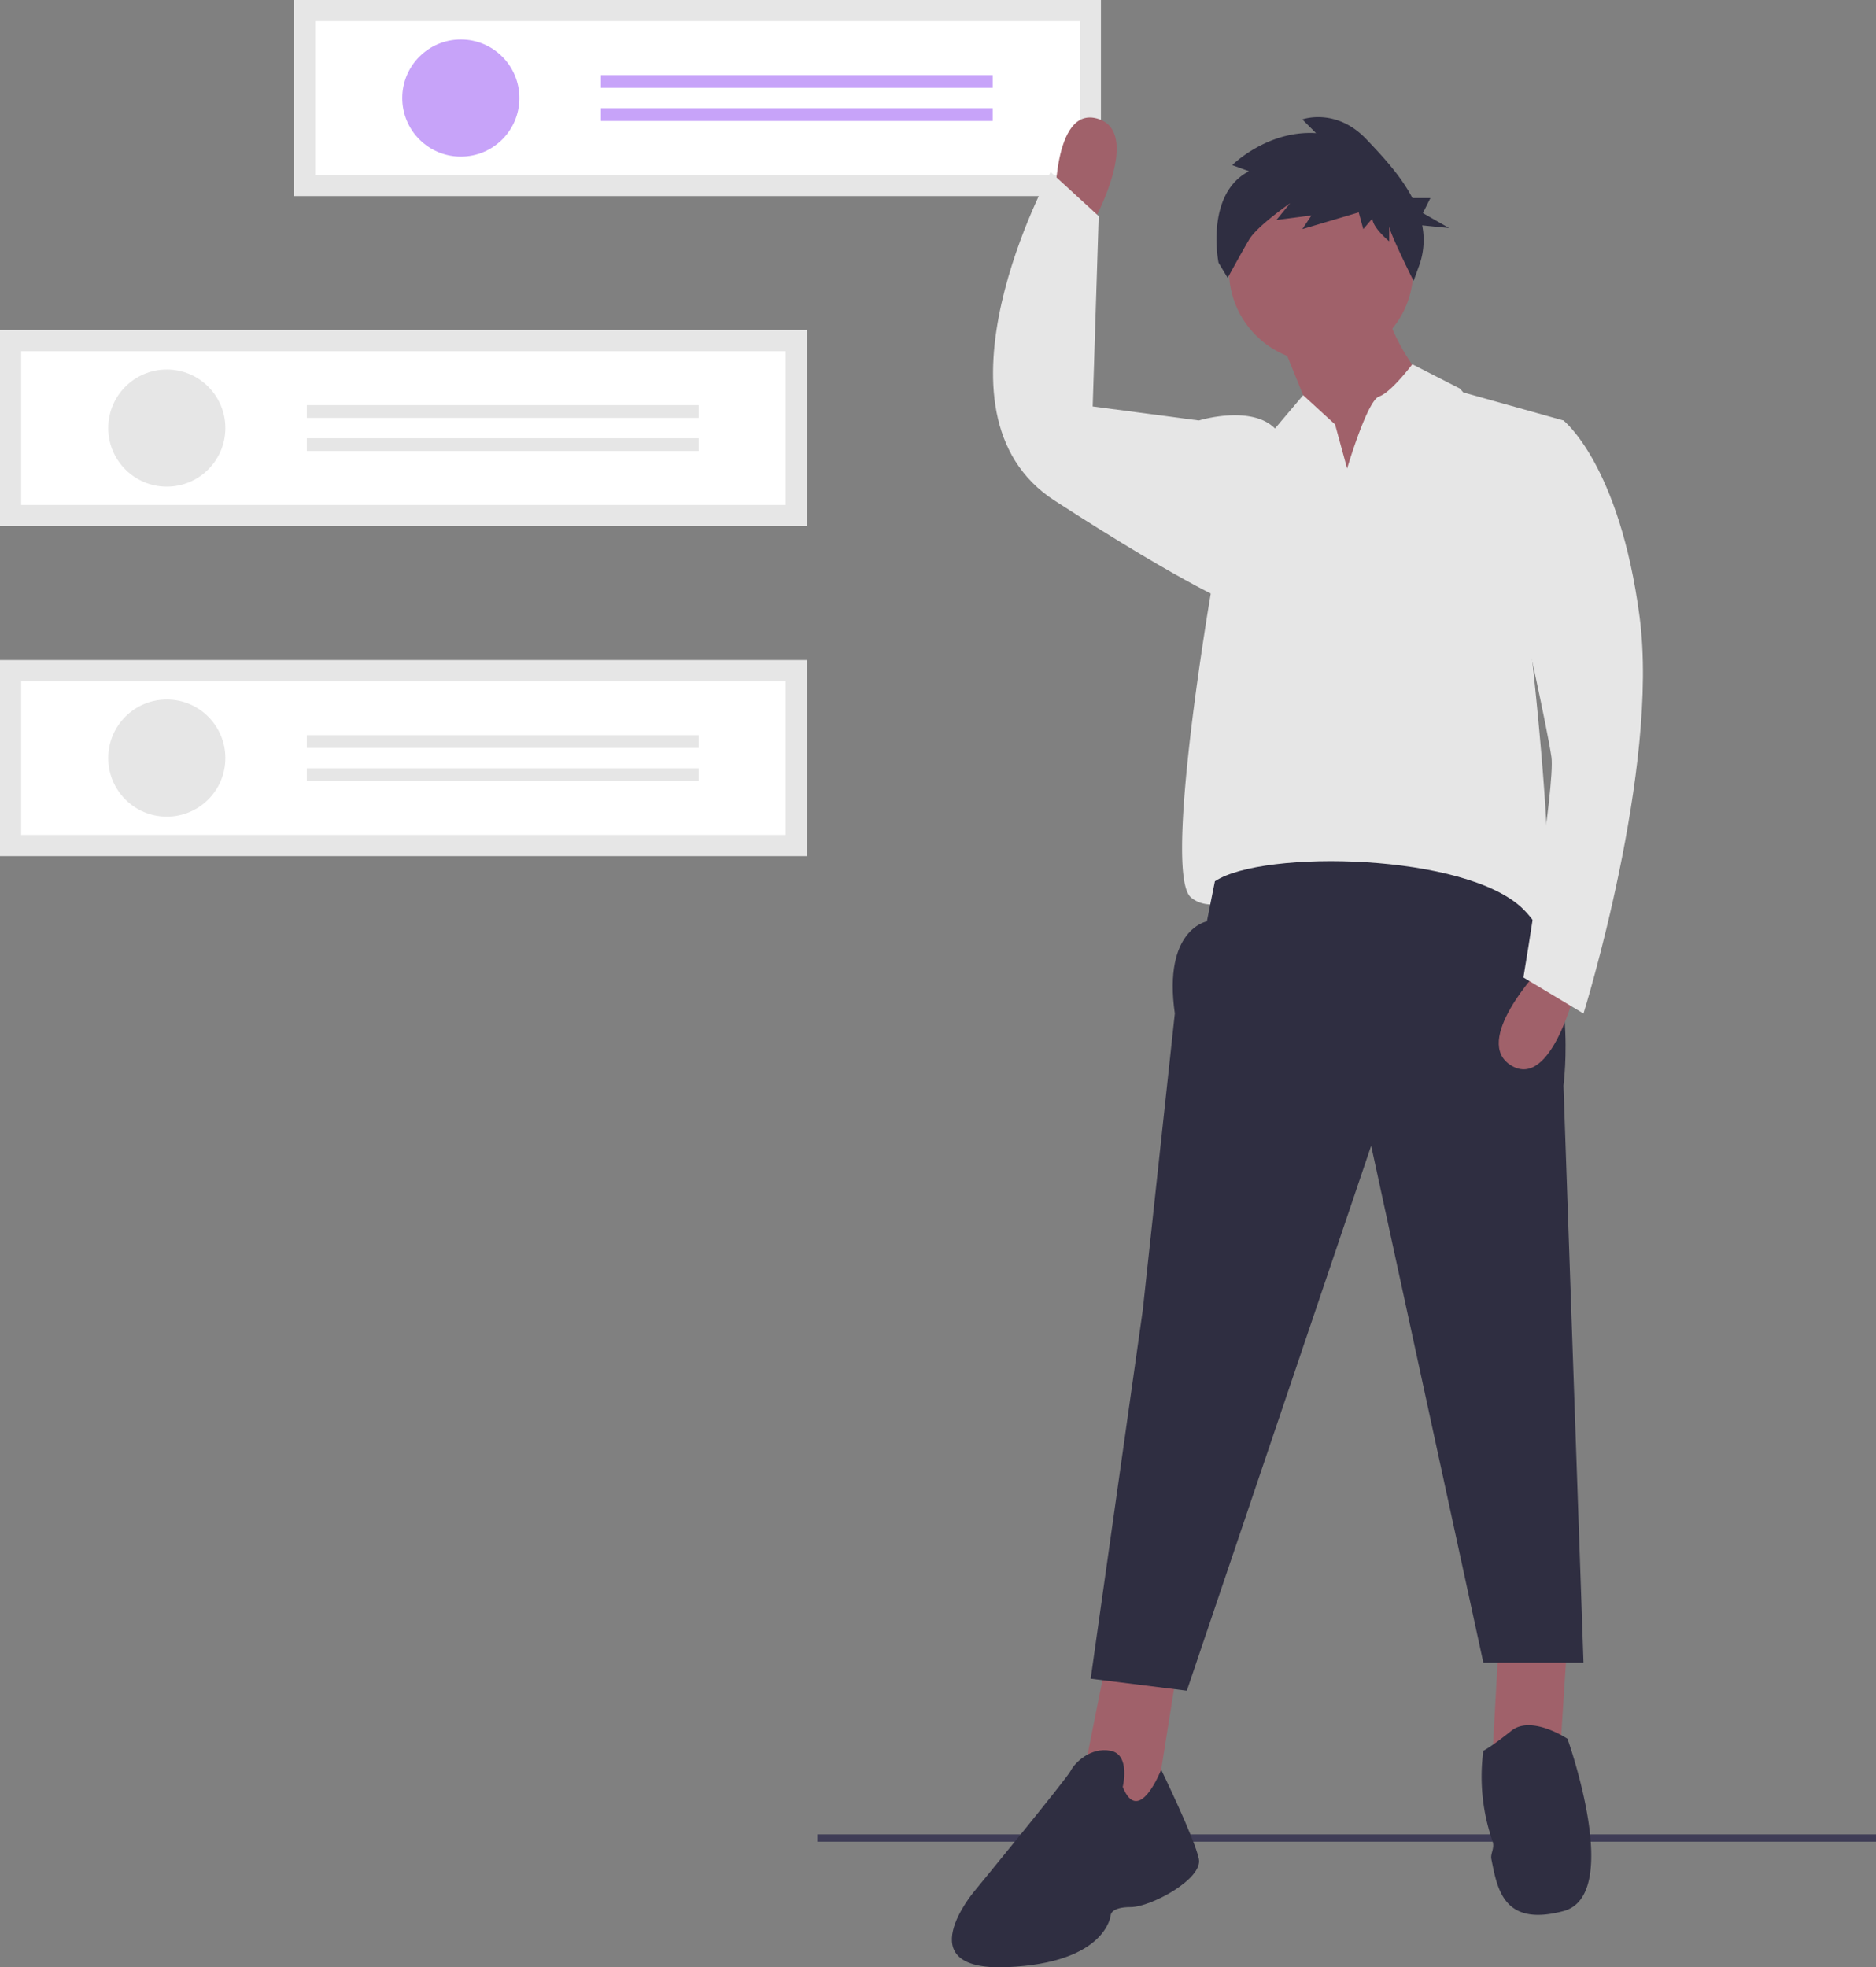 <svg id="fe05ff1b-91d6-48f2-9fce-9873af8f36b4" data-name="Layer 1" xmlns="http://www.w3.org/2000/svg" width="640.87" height="672" viewBox="0 0 640.87 672"><rect x="0" y="0" width="640.87" height="672" fill="#808080" stroke="none"/><rect x="100.449" width="275.645" height="66.983" fill="#e6e6e6"/><path d="M387.247,173.75H648.428V121.233H387.247Z" transform="translate(-279.565 -114)" fill="#fff"/><circle cx="157.428" cy="33.491" r="20.008" fill="#c7a3f9"/><rect x="205.273" y="25.662" width="133.851" height="4.35" fill="#c7a3f9"/><rect x="205.273" y="36.971" width="133.851" height="4.35" fill="#c7a3f9"/><rect y="112.727" width="275.645" height="66.983" fill="#e6e6e6"/><path d="M286.798,286.477H547.978V233.959H286.798Z" transform="translate(-279.565 -114)" fill="#fff"/><circle cx="56.979" cy="146.218" r="20.008" fill="#e6e6e6"/><rect x="104.824" y="138.389" width="133.851" height="4.35" fill="#e6e6e6"/><rect x="104.824" y="149.698" width="133.851" height="4.35" fill="#e6e6e6"/><rect y="225.453" width="275.645" height="66.983" fill="#e6e6e6"/><path d="M286.798,399.203H547.978V346.686H286.798Z" transform="translate(-279.565 -114)" fill="#fff"/><circle cx="56.979" cy="258.945" r="20.008" fill="#e6e6e6"/><rect x="104.824" y="251.115" width="133.851" height="4.35" fill="#e6e6e6"/><rect x="104.824" y="262.424" width="133.851" height="4.35" fill="#e6e6e6"/><rect x="279.215" y="626.593" width="361.654" height="2.501" fill="#3f3d56"/><path d="M711.017,215.195l17.793,43.799,10.95,30.112L768.503,246.676s-17.793-17.793-17.793-41.062Z" transform="translate(-279.565 -114)" fill="#a0616a"/><polygon points="378.072 566.559 369.859 607.62 393.127 626.782 402.709 566.559 378.072 566.559" fill="#a0616a"/><polygon points="512.206 556.978 509.468 606.252 532.736 602.145 535.474 559.715 512.206 556.978" fill="#a0616a"/><circle cx="451.298" cy="92.299" r="31.48" fill="#a0616a"/><path d="M802.721,337.011s10.95,95.81,2.737,95.81-47.905-8.212-56.117-15.056-34.218-4.106-34.218-4.106-19.162,15.056-28.743,6.844,6.844-104.022,6.844-104.022l-4.106-58.855s17.793-5.475,26.006,2.737l2.505-2.97,7.117-8.404,10.909,10.005.123.465,3.983,14.591s5.831-19.819,9.951-23.953a2.899,2.899,0,0,1,.999-.684c4.106-1.369,11.323-10.996,11.323-10.996l16.243,8.3,1.177,1.328,34.218,9.581Z" transform="translate(-279.565 -114)" fill="#e6e6e6"/><path d="M694.592,415.028l-2.737,13.687s-15.056,2.737-10.95,31.48l-10.95,101.285-17.793,125.922,32.849,4.106,62.961-186.145L786.296,681.928H820.514l-6.844-197.095s5.475-41.062-13.687-60.224S711.017,404.078,694.592,415.028Z" transform="translate(-279.565 -114)" fill="#2f2e41"/><path d="M663.112,724.358s2.737-10.95-4.106-12.318-12.318,4.106-13.687,6.844S612.469,759.945,612.469,759.945s-23.268,27.374,10.95,26.006S659.005,768.157,659.005,768.157s0-2.737,6.844-2.737,24.637-9.581,23.268-16.425S676.238,718.497,676.238,718.497,668.586,738.045,663.112,724.358Z" transform="translate(-279.565 -114)" fill="#2f2e41"/><path d="M815.039,707.933s-12.318-8.212-19.162-2.737-9.581,6.844-9.581,6.844l-.11.829a66.997,66.997,0,0,0,3.253,30.043c.811,2.433-.785,4.185-.406,6.083,2.053,10.265,4.106,23.268,24.637,17.793S815.039,707.933,815.039,707.933Z" transform="translate(-279.565 -114)" fill="#2f2e41"/><path d="M805.458,445.14s-23.268,24.637-9.581,32.849,21.899-26.006,21.899-26.006Z" transform="translate(-279.565 -114)" fill="#a0616a"/><path d="M653.635,188.722s16.145-29.795.805-34.208-14.47,30.765-14.47,30.765Z" transform="translate(-279.565 -114)" fill="#a0616a"/><path d="M795.877,261.732l17.793-4.106s19.162,15.056,26.006,67.067S820.514,460.196,820.514,460.196l-20.531-12.318s10.95-65.698,9.581-75.279-9.581-46.536-9.581-46.536Z" transform="translate(-279.565 -114)" fill="#e6e6e6"/><path d="M706.239,172.483l-5.726-2.082s11.973-11.973,28.632-10.932l-4.685-4.685s11.453-4.165,21.864,6.767c5.473,5.747,11.806,12.502,15.753,20.111h6.133l-2.559,5.119,8.958,5.119-9.195-.919a25.831,25.831,0,0,1-.87,13.257l-2.082,5.726s-8.329-16.658-8.329-18.741v5.206s-5.726-4.685-5.726-7.809l-3.123,3.644-1.562-5.726-19.261,5.726,3.123-4.685-11.973,1.562,4.685-5.726s-11.331,7.828-14.056,12.494c-2.9,4.965-7.288,13.014-7.288,13.014l-3.123-5.206S691.142,180.291,706.239,172.483Z" transform="translate(-279.565 -114)" fill="#2f2e41"/><path d="M695.961,260.363l-6.844-2.737-36.271-4.791,2.053-65.014L638.475,172.765S593.307,254.888,639.843,285s61.592,35.587,61.592,35.587Z" transform="translate(-279.565 -114)" fill="#e6e6e6"/></svg>